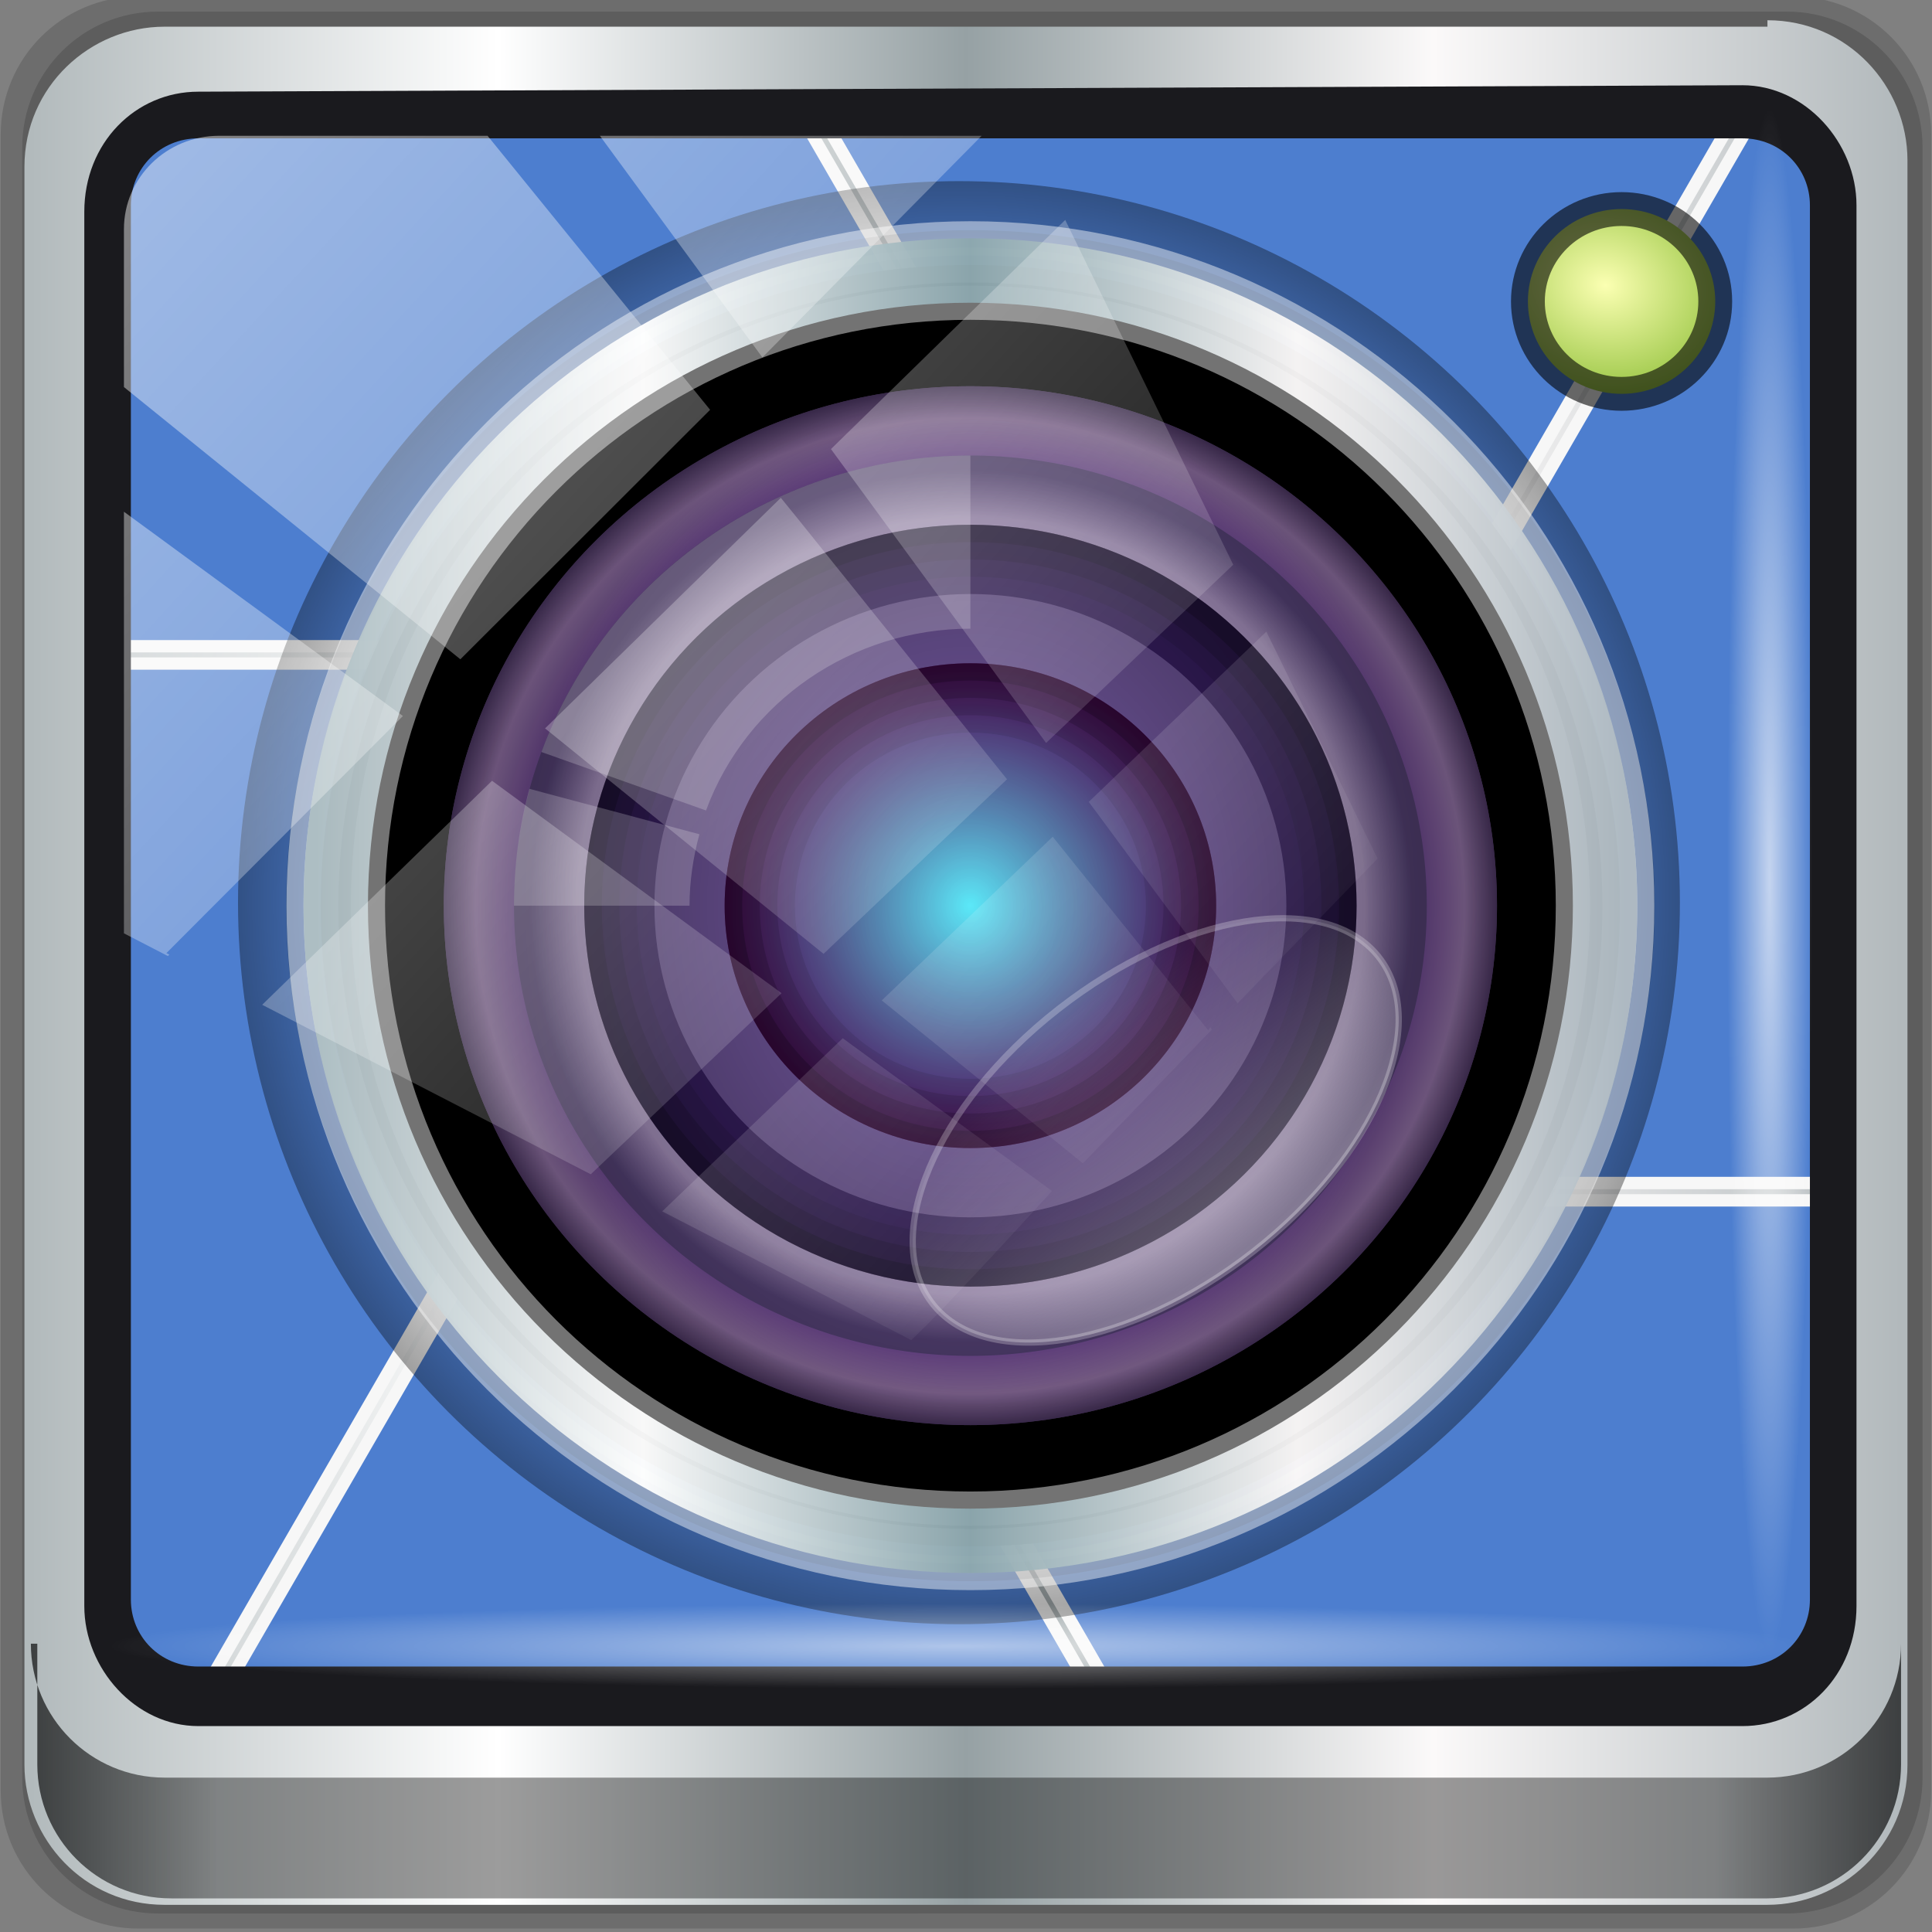 <?xml version="1.0" encoding="UTF-8" standalone="no"?>
<!-- Created with Inkscape (http://www.inkscape.org/) -->

<svg
   xmlns:dc="http://purl.org/dc/elements/1.1/"
   xmlns:cc="http://creativecommons.org/ns#"
   xmlns:rdf="http://www.w3.org/1999/02/22-rdf-syntax-ns#"
   xmlns:svg="http://www.w3.org/2000/svg"
   xmlns="http://www.w3.org/2000/svg"
   xmlns:xlink="http://www.w3.org/1999/xlink"
   xmlns:sodipodi="http://sodipodi.sourceforge.net/DTD/sodipodi-0.dtd"
   xmlns:inkscape="http://www.inkscape.org/namespaces/inkscape"
   width="96"
   height="96"
   version="1.1"
   id="svg61"
   sodipodi:docname="plugin-screenshot.svg"
   inkscape:version="0.92.2 5c3e80d, 2017-08-06">
  <rect width="100%" height="100%" fill="#808080" stroke="none"/>
  <sodipodi:namedview
     pagecolor="#ffffff"
     bordercolor="#666666"
     borderopacity="1"
     objecttolerance="10"
     gridtolerance="10"
     guidetolerance="10"
     inkscape:pageopacity="0"
     inkscape:pageshadow="2"
     inkscape:window-width="1280"
     inkscape:window-height="945"
     id="namedview63"
     showgrid="false"
     inkscape:zoom="1.3387152"
     inkscape:cx="76.477188"
     inkscape:cy="75.410335"
     inkscape:window-x="0"
     inkscape:window-y="20"
     inkscape:window-maximized="1"
     inkscape:current-layer="g1067"
     inkscape:snap-global="false" />
  <defs
     id="defs29">
    <linearGradient
       id="linearGradient919">
      <stop
         style="stop-color:#000000;stop-opacity:0.075"
         offset="0"
         id="stop911" />
      <stop
         id="stop913"
         offset="0.754"
         style="stop-color:#000000;stop-opacity:0.108" />
      <stop
         style="stop-color:#000000;stop-opacity:0.588;"
         offset="0.922"
         id="stop915" />
      <stop
         style="stop-color:#000000;stop-opacity:1;"
         offset="1"
         id="stop917" />
    </linearGradient>
    <linearGradient
       id="linearGradient966">
      <stop
         id="stop958"
         offset="0"
         style="stop-color:#000000;stop-opacity:0.014" />
      <stop
         style="stop-color:#000000;stop-opacity:0.108"
         offset="0.859"
         id="stop905" />
      <stop
         id="stop962"
         offset="0.922"
         style="stop-color:#000000;stop-opacity:0.588;" />
      <stop
         id="stop964"
         offset="1"
         style="stop-color:#000000;stop-opacity:1;" />
    </linearGradient>
    <linearGradient
       id="linearGradient1190">
      <stop
         id="stop1180"
         offset="0"
         stop-color="#f4fd3f" />
      <stop
         id="stop1182"
         offset=".177"
         stop-color="#e1957e" />
      <stop
         id="stop1184"
         offset=".354"
         stop-color="#d03dc6" />
      <stop
         id="stop1188"
         offset="1"
         stop-color="#284870" />
    </linearGradient>
    <linearGradient
       id="c">
      <stop
         stop-color="#f4fd3f"
         offset="0"
         id="stop2" />
      <stop
         stop-color="#e1957e"
         offset=".177"
         id="stop4" />
      <stop
         stop-color="#d03dc6"
         offset=".354"
         id="stop6" />
      <stop
         stop-color="#3d4380"
         offset=".632"
         id="stop8" />
      <stop
         stop-color="#284870"
         offset="1"
         id="stop10" />
    </linearGradient>
    <radialGradient
       id="b"
       cx="18.161"
       cy="21.075"
       r="32"
       gradientTransform="matrix(1.845,0,0,1.845,-103.854,-23.812)"
       gradientUnits="userSpaceOnUse">
      <stop
         stop-color="#294c79"
         offset="0"
         id="stop13" />
      <stop
         stop-color="#27456a"
         offset="1"
         id="stop15" />
    </radialGradient>
    <radialGradient
       id="a"
       cx="21.529"
       cy="37.065"
       r="26"
       gradientTransform="matrix(1.1,0,0,1.114,40.804,-80.284)"
       gradientUnits="userSpaceOnUse">
      <stop
         stop-color="#27538f"
         offset="0"
         id="stop18" />
      <stop
         stop-color="#923999"
         offset="1"
         id="stop20" />
    </radialGradient>
    <radialGradient
       id="i"
       cx="10.959"
       cy="27.763"
       r="15.31"
       fx="23.392"
       fy="27.995"
       gradientTransform="matrix(2,9.5928e-8,-1.0155e-6,1.653,-15.917,-21.881)"
       gradientUnits="userSpaceOnUse"
       xlink:href="#c" />
    <radialGradient
       id="h"
       cx="-8.168"
       cy="21.473"
       r="13"
       fx="-12.936"
       gradientTransform="matrix(0,1.924,-3.023,3.3538e-6,92.792,51.367)"
       gradientUnits="userSpaceOnUse"
       xlink:href="#c" />
    <radialGradient
       id="g"
       cx="-7.838"
       cy="19.982"
       r="15.021"
       fx="-7.784"
       fy="9.702"
       gradientTransform="matrix(1.211,-0.699,0.687,1.19,28.398,19.575)"
       gradientUnits="userSpaceOnUse"
       xlink:href="#c" />
    <radialGradient
       id="f"
       cx="40.561"
       cy="-15.179"
       r="26"
       gradientTransform="matrix(1.178,3.0379e-6,0,0.85,-4.051,52.61)"
       gradientUnits="userSpaceOnUse"
       xlink:href="#c" />
    <radialGradient
       id="e"
       cx="25.954"
       cy="24.005"
       r="15.021"
       gradientTransform="matrix(1.4,0.793,-1.19,2.103,35.283,-41.775)"
       gradientUnits="userSpaceOnUse"
       xlink:href="#c" />
    <radialGradient
       id="d"
       cx="22.08"
       cy="20.3"
       r="15.31"
       gradientTransform="matrix(1.128,2.077,-1.527,0.829,42.192,-40.939)"
       gradientUnits="userSpaceOnUse"
       xlink:href="#c" />
    <linearGradient
       inkscape:collect="always"
       xlink:href="#linearGradient6139-0"
       id="linearGradient4071"
       gradientUnits="userSpaceOnUse"
       gradientTransform="matrix(1.107,0,0,1.107,-5.143,-4.036)"
       x1="6"
       y1="47"
       x2="90"
       y2="47" />
    <linearGradient
       id="linearGradient6139-0">
      <stop
         id="stop6141-2"
         offset="0"
         style="stop-color:#b2babc;stop-opacity:1" />
      <stop
         style="stop-color:#ffffff;stop-opacity:1;"
         offset="0.25"
         id="stop6151-0" />
      <stop
         style="stop-color:#96a1a4;stop-opacity:1"
         offset="0.5"
         id="stop6147-1" />
      <stop
         id="stop6149-4"
         offset="0.75"
         style="stop-color:#fbf9f9;stop-opacity:1;" />
      <stop
         id="stop6143-4"
         offset="1"
         style="stop-color:#b2b9bc;stop-opacity:1" />
    </linearGradient>
    <linearGradient
       gradientTransform="translate(-2.95e-6,2.6e-5)"
       inkscape:collect="always"
       xlink:href="#linearGradient3832-0-6-1-1"
       id="linearGradient4129"
       x1="1.5"
       y1="88.172"
       x2="94.5"
       y2="88.172"
       gradientUnits="userSpaceOnUse" />
    <linearGradient
       id="linearGradient3832-0-6-1-1">
      <stop
         style="stop-color:#000000;stop-opacity:1;"
         offset="0"
         id="stop3834-6-3-7-1" />
      <stop
         id="stop3872-2-4"
         offset="0.1"
         style="stop-color:#000000;stop-opacity:0.588;" />
      <stop
         style="stop-color:#000000;stop-opacity:0.588;"
         offset="0.9"
         id="stop3844-6-2-7-6" />
      <stop
         style="stop-color:#000000;stop-opacity:1;"
         offset="1"
         id="stop3836-5-0-2-9" />
    </linearGradient>
    <linearGradient
       id="linearGradient3737">
      <stop
         offset="0"
         style="stop-color:#ffffff;stop-opacity:1"
         id="stop3739" />
      <stop
         offset="1"
         style="stop-color:#ffffff;stop-opacity:0"
         id="stop3741" />
    </linearGradient>
    <linearGradient
       inkscape:collect="always"
       xlink:href="#linearGradient3737"
       id="linearGradient4767"
       gradientUnits="userSpaceOnUse"
       x1="2.771"
       y1="-28.962"
       x2="50.528"
       y2="14.514" />
    <clipPath
       id="clipPath4156-4-1"
       clipPathUnits="userSpaceOnUse">
      <path
         inkscape:connector-curvature="0"
         id="path4158-0-8"
         d="m 27.046,-55.695 -14.214,13.321 h 0.061 l 15.653,21.771 10.231,-10.546 C 38.562,-32.302 27.468,-54.819 27.046,-55.695 Z M 9.967,-39.383 -5.241,-25.321 15.988,-7.806 26.372,-18.383 Z m 31.491,12.951 -9.741,9.714 8.945,12.458 7.781,-7.555 z m -49.84,4.379 -13.754,12.982 26.283,13.846 0.061,-0.062 -0.123,-0.062 L 13.599,-5.401 -8.702,-22.053 Z m 38.015,7.401 -9.803,9.775 11.579,9.559 7.628,-7.401 -8.669,-11.009 z m 20.187,5.674 -7.383,7.216 6.188,8.542 5.82,-6.137 z m -32.195,6.322 -9.557,9.498 13.662,7.185 7.934,-7.678 z m 23.312,2.374 -7.107,6.938 8.363,6.907 5.361,-5.674 -0.061,-0.092 -0.092,0.123 -6.464,-8.203 z m -8.73,8.542 -7.505,7.339 10.354,5.458 c 1.397,-1.321 5.675,-6.123 5.851,-6.322 z"
         style="opacity:0.6;fill:#ffffff;fill-opacity:1;stroke:none" />
    </clipPath>
    <linearGradient
       id="ButtonShadow-16"
       gradientTransform="scale(1.006,0.994)"
       x1="45.448"
       y1="92.54"
       x2="45.448"
       y2="7.017"
       gradientUnits="userSpaceOnUse">
      <stop
         style="stop-color:#000000;stop-opacity:1;"
         offset="0"
         id="stop3750-6" />
      <stop
         style="stop-color:#000000;stop-opacity:0.588;"
         offset="1"
         id="stop3752-4" />
    </linearGradient>
    <clipPath
       clipPathUnits="userSpaceOnUse"
       id="clipPath4355-7">
      <rect
         style="fill:#ffffff;fill-opacity:1;fill-rule:nonzero;stroke:none"
         id="rect4357-5"
         width="84"
         height="80"
         x="6"
         y="6"
         rx="6"
         ry="6" />
    </clipPath>
    <clipPath
       clipPathUnits="userSpaceOnUse"
       id="clipPath4355-9">
      <rect
         style="fill:#ffffff;fill-opacity:1;fill-rule:nonzero;stroke:none"
         id="rect4357-1"
         width="84"
         height="80"
         x="6"
         y="6"
         rx="6"
         ry="6" />
    </clipPath>
    <clipPath
       clipPathUnits="userSpaceOnUse"
       id="clipPath4355-1">
      <rect
         style="fill:#ffffff;fill-opacity:1;fill-rule:nonzero;stroke:none"
         id="rect4357-9"
         width="84"
         height="80"
         x="6"
         y="6"
         rx="6"
         ry="6" />
    </clipPath>
    <clipPath
       clipPathUnits="userSpaceOnUse"
       id="clipPath3943-52-0">
      <path
         id="path3945-4-1"
         d="m 69.781,20.844 -5,3.438 c 5.587,5.537 9,13.328 9,21.812 0,8.434 -3.377,16.096 -8.906,21.625 l 5,3.438 C 76.078,96.576 80,55.844 80,46.094 c 2e-6,-9.797 -3.963,-18.66 -10.219,-25.25 z M 40,24.062 28.906,36.219 H 21.5 c -0.823,0 -1.5,0.677 -1.5,1.5 v 1 14.844 1 c 0,0.823 0.684,1.61 1.5,1.5 h 7.406 L 40,68 V 66 26.062 Z m 20.594,3.281 -5,3.438 L 55.5,30.875 c 3.938,3.89 6.406,9.25 6.406,15.219 0,5.921 -2.43,11.148 -6.312,15.031 l 0.094,0.094 5.094,3.438 c 4.475,-4.908 7.25,-11.402 7.25,-18.562 0,-7.231 -2.879,-13.831 -7.438,-18.75 z m -9.25,6.5 -5.219,3.625 c 2.222,2.218 3.719,5.24 3.719,8.625 0,3.337 -1.459,6.228 -3.625,8.438 l 5.219,3.625 c 2.822,-3.237 4.531,-7.434 4.531,-12.062 0,-4.673 -1.754,-9.001 -4.625,-12.25 z"
         style="color:#000000;display:inline;overflow:visible;visibility:visible;opacity:0.8;fill:#ff00ff;fill-opacity:1;fill-rule:nonzero;stroke:none;stroke-width:1;marker:none;enable-background:accumulate"
         inkscape:connector-curvature="0" />
    </clipPath>
    <radialGradient
       id="d-3"
       cx="22.08"
       cy="20.3"
       r="15.31"
       gradientTransform="matrix(1.909,3.514,-2.583,1.403,65.465,-77.387)"
       gradientUnits="userSpaceOnUse"
       xlink:href="#c" />
    <radialGradient
       id="e-6"
       cx="25.954"
       cy="24.005"
       r="15.021"
       gradientTransform="matrix(2.369,1.341,-2.014,3.558,53.776,-78.802)"
       gradientUnits="userSpaceOnUse"
       xlink:href="#c" />
    <radialGradient
       id="f-2"
       cx="40.561"
       cy="-15.179"
       r="26"
       gradientTransform="matrix(1.992,5.139909e-6,0,1.438,-12.775,80.891)"
       gradientUnits="userSpaceOnUse"
       xlink:href="#c" />
    <radialGradient
       id="g-9"
       cx="-7.838"
       cy="19.982"
       r="15.021"
       fx="-7.784"
       fy="9.702"
       gradientTransform="matrix(2.05,-1.183,1.163,2.014,42.127,24.998)"
       gradientUnits="userSpaceOnUse"
       xlink:href="#c" />
    <radialGradient
       id="h-1"
       cx="-8.168"
       cy="21.473"
       r="13"
       fx="-12.936"
       gradientTransform="matrix(0,3.256,-5.115,5.6743891e-6,151.077,78.788)"
       gradientUnits="userSpaceOnUse"
       xlink:href="#c" />
    <radialGradient
       id="i-2"
       cx="10.959"
       cy="27.763"
       r="15.31"
       fx="23.392"
       fy="27.995"
       gradientTransform="matrix(3.384,1.623033e-7,-1.7181532e-6,2.796,-32.851,-45.142)"
       gradientUnits="userSpaceOnUse"
       xlink:href="#linearGradient1190" />
    <linearGradient
       id="linearGradient1701">
      <stop
         style="stop-color:#acbdc2;stop-opacity:1"
         offset="0"
         id="stop1691" />
      <stop
         id="stop1693"
         offset="0.25"
         style="stop-color:#ffffff;stop-opacity:1;" />
      <stop
         id="stop1695"
         offset="0.5"
         style="stop-color:#8ca7ae;stop-opacity:1" />
      <stop
         style="stop-color:#fbf9f9;stop-opacity:1;"
         offset="0.75"
         id="stop1697" />
      <stop
         style="stop-color:#adb9c1;stop-opacity:1"
         offset="1"
         id="stop1699" />
    </linearGradient>
    <linearGradient
       id="linearGradient1689">
      <stop
         style="stop-color:#000000;stop-opacity:0.042"
         offset="0"
         id="stop1685" />
      <stop
         style="stop-color:#000000;stop-opacity:1"
         offset="1"
         id="stop1687" />
    </linearGradient>
    <linearGradient
       id="linearGradient1664">
      <stop
         style="stop-color:#fbffb2;stop-opacity:1"
         offset="0"
         id="stop1660" />
      <stop
         style="stop-color:#6eac14;stop-opacity:1"
         offset="1"
         id="stop1662" />
    </linearGradient>
    <linearGradient
       id="linearGradient1165">
      <stop
         id="stop1155"
         offset="0"
         stop-color="#f4fd3f" />
      <stop
         id="stop1157"
         offset=".177"
         stop-color="#e1957e" />
      <stop
         id="stop1159"
         offset=".354"
         stop-color="#d03dc6" />
      <stop
         id="stop1161"
         offset=".632"
         stop-color="#3d4380" />
      <stop
         style="stop-color:#3e4041;stop-opacity:1"
         id="stop1163"
         offset="1"
         stop-color="#284870" />
    </linearGradient>
    <linearGradient
       id="linearGradient996">
      <stop
         style="stop-color:#000000;stop-opacity:0.19"
         offset="0"
         id="stop992" />
      <stop
         id="stop998"
         offset="0.963"
         style="stop-color:#000000;stop-opacity:0.898;" />
      <stop
         style="stop-color:#fcfcfc;stop-opacity:0.925"
         offset="1"
         id="stop994" />
    </linearGradient>
    <linearGradient
       id="linearGradient963">
      <stop
         style="stop-color:#93fefd;stop-opacity:1"
         id="stop953"
         offset="0"
         stop-color="#f4fd3f" />
      <stop
         style="stop-color:#7e8ee1;stop-opacity:1"
         id="stop955"
         offset="0.563"
         stop-color="#e1957e" />
      <stop
         style="stop-color:#fc41ef;stop-opacity:1"
         id="stop957"
         offset="0.841"
         stop-color="#d03dc6" />
      <stop
         stop-color="#d03dc6"
         offset="0.877"
         id="stop986"
         style="stop-color:#993392;stop-opacity:1" />
      <stop
         style="stop-color:#1d0a1c;stop-opacity:1"
         id="stop961"
         offset="1"
         stop-color="#284870" />
    </linearGradient>
    <linearGradient
       id="linearGradient6139-0-3">
      <stop
         id="stop6141-2-6"
         offset="0"
         style="stop-color:#beb0b0;stop-opacity:1" />
      <stop
         style="stop-color:#ffffff;stop-opacity:1;"
         offset="0.25"
         id="stop6151-0-7" />
      <stop
         style="stop-color:#a69494;stop-opacity:1"
         offset="0.5"
         id="stop6147-1-5" />
      <stop
         id="stop6149-4-3"
         offset="0.75"
         style="stop-color:#fbf9f9;stop-opacity:1;" />
      <stop
         id="stop6143-4-5"
         offset="1"
         style="stop-color:#bdb1b1;stop-opacity:1" />
    </linearGradient>
    <linearGradient
       x1="45.448"
       y1="92.54"
       x2="45.448"
       y2="7.017"
       id="ButtonShadow"
       gradientUnits="userSpaceOnUse"
       gradientTransform="scale(1.006,0.994)">
      <stop
         id="stop3750"
         style="stop-color:#000000;stop-opacity:1"
         offset="0" />
      <stop
         id="stop3752"
         style="stop-color:#000000;stop-opacity:0.729"
         offset="1" />
    </linearGradient>
    <filter
       id="filter3174-7"
       style="color-interpolation-filters:sRGB">
      <feGaussianBlur
         id="feGaussianBlur3176-5"
         stdDeviation="1.71" />
    </filter>
    <linearGradient
       id="linearGradient3811">
      <stop
         id="stop3813"
         offset="0"
         style="stop-color:#505050;stop-opacity:1;" />
      <stop
         style="stop-color:#141414;stop-opacity:1;"
         offset="0.5"
         id="stop3820-1" />
      <stop
         id="stop3815"
         offset="1"
         style="stop-color:#505050;stop-opacity:1;" />
    </linearGradient>
    <linearGradient
       id="linearGradient3858">
      <stop
         id="stop3860"
         offset="0"
         style="stop-color:#ae74e0;stop-opacity:1;" />
      <stop
         style="stop-color:#ae74e0;stop-opacity:1;"
         offset="0.866"
         id="stop3868" />
      <stop
         style="stop-color:#e1b0ff;stop-opacity:1;"
         offset="0.939"
         id="stop3866" />
      <stop
         id="stop3862-3"
         offset="1"
         style="stop-color:#765599;stop-opacity:1;" />
    </linearGradient>
    <linearGradient
       id="linearGradient3848-0">
      <stop
         id="stop3850-4"
         offset="0"
         style="stop-color:#e0c3ff;stop-opacity:1;" />
      <stop
         style="stop-color:#e0c3ff;stop-opacity:1;"
         offset="0.892"
         id="stop3856" />
      <stop
         id="stop3852-3"
         offset="1"
         style="stop-color:#7c5fac;stop-opacity:1;" />
    </linearGradient>
    <linearGradient
       id="linearGradient3894">
      <stop
         id="stop3896"
         offset="0"
         style="stop-color:#5defff;stop-opacity:1;" />
      <stop
         id="stop3898"
         offset="1"
         style="stop-color:#660e73;stop-opacity:1;" />
    </linearGradient>
    <radialGradient
       gradientTransform="matrix(2.812,0,0,2.943,-127.332,838.501)"
       r="13.237"
       fy="49.822"
       fx="50.936"
       cy="49.822"
       cx="50.936"
       gradientUnits="userSpaceOnUse"
       id="radialGradient4034"
       xlink:href="#linearGradient3903"
       inkscape:collect="always" />
    <linearGradient
       id="linearGradient3903">
      <stop
         id="stop3905"
         offset="0"
         style="stop-color:#000000;stop-opacity:0.098;" />
      <stop
         id="stop3907"
         offset="1"
         style="stop-color:#000000;stop-opacity:1;" />
    </linearGradient>
    <linearGradient
       id="linearGradient3874-2">
      <stop
         id="stop3876-6"
         offset="0"
         style="stop-color:#ffffff;stop-opacity:0.588;" />
      <stop
         id="stop3878-07"
         offset="1"
         style="stop-color:#ffffff;stop-opacity:0;" />
    </linearGradient>
    <linearGradient
       id="linearGradient3847-0">
      <stop
         id="stop3849-0"
         offset="0"
         style="stop-color:#f5ff46;stop-opacity:1;" />
      <stop
         id="stop3851-2"
         offset="1"
         style="stop-color:#30830f;stop-opacity:1;" />
    </linearGradient>
    <clipPath
       id="clipPath4156-4-1-09"
       clipPathUnits="userSpaceOnUse">
      <path
         inkscape:connector-curvature="0"
         id="path4158-0-8-3"
         d="m 27.046,-55.695 -14.214,13.321 h 0.061 l 15.653,21.771 10.231,-10.546 C 38.562,-32.302 27.468,-54.819 27.046,-55.695 Z M 9.647,-39.383 -5.241,-25.321 15.988,-7.806 26.372,-18.383 Z m 31.491,12.951 -9.741,9.714 8.945,12.458 7.781,-7.555 z m -49.84,4.379 -13.754,12.982 26.283,13.846 0.061,-0.062 -0.123,-0.062 L 13.599,-5.401 -8.702,-22.053 Z m 38.015,7.401 -9.803,9.775 11.579,9.559 7.628,-7.401 -8.669,-11.009 z m 20.187,5.674 -7.383,7.216 6.188,8.542 5.82,-6.137 z m -32.195,6.322 -9.557,9.498 13.662,7.185 7.934,-7.678 z m 23.312,2.374 -7.107,6.938 8.363,6.907 5.361,-5.674 -0.061,-0.092 -0.092,0.123 -6.464,-8.203 z m -8.73,8.542 -7.505,7.339 10.354,5.458 c 1.397,-1.321 5.675,-6.123 5.851,-6.322 z"
         style="opacity:0.6;fill:#ffffff;fill-opacity:1;stroke:none" />
    </clipPath>
    <radialGradient
       id="b-2"
       cx="18.161"
       cy="21.075"
       r="32"
       gradientTransform="matrix(1.845,0,0,1.845,-103.854,-23.812)"
       gradientUnits="userSpaceOnUse">
      <stop
         stop-color="#294c79"
         offset="0"
         id="stop13-0" />
      <stop
         stop-color="#27456a"
         offset="1"
         id="stop15-2" />
    </radialGradient>
    <radialGradient
       id="a-3"
       cx="21.529"
       cy="37.065"
       r="26"
       gradientTransform="matrix(1.1,0,0,1.114,40.804,-80.284)"
       gradientUnits="userSpaceOnUse">
      <stop
         stop-color="#27538f"
         offset="0"
         id="stop18-7" />
      <stop
         stop-color="#923999"
         offset="1"
         id="stop20-5" />
    </radialGradient>
    <radialGradient
       id="i-9"
       cx="10.959"
       cy="27.763"
       r="15.31"
       fx="23.392"
       fy="27.995"
       gradientTransform="matrix(2,9.5928e-8,-1.0155e-6,1.653,-15.917,-21.881)"
       gradientUnits="userSpaceOnUse"
       xlink:href="#c" />
    <radialGradient
       id="h-2"
       cx="-8.168"
       cy="21.473"
       r="13"
       fx="-12.936"
       gradientTransform="matrix(0,1.924,-3.023,3.3538e-6,92.792,51.367)"
       gradientUnits="userSpaceOnUse"
       xlink:href="#c" />
    <radialGradient
       id="g-2"
       cx="-7.838"
       cy="19.982"
       r="15.021"
       fx="-7.784"
       fy="9.702"
       gradientTransform="matrix(1.211,-0.699,0.687,1.19,28.398,19.575)"
       gradientUnits="userSpaceOnUse"
       xlink:href="#c" />
    <radialGradient
       id="f-8"
       cx="40.561"
       cy="-15.179"
       r="26"
       gradientTransform="matrix(1.178,3.0379e-6,0,0.85,-4.051,52.61)"
       gradientUnits="userSpaceOnUse"
       xlink:href="#c" />
    <radialGradient
       id="e-9"
       cx="25.954"
       cy="24.005"
       r="15.021"
       gradientTransform="matrix(1.4,0.793,-1.19,2.103,35.283,-41.775)"
       gradientUnits="userSpaceOnUse"
       xlink:href="#c" />
    <radialGradient
       id="d-7"
       cx="22.08"
       cy="20.3"
       r="15.31"
       gradientTransform="matrix(1.128,2.077,-1.527,0.829,42.192,-40.939)"
       gradientUnits="userSpaceOnUse"
       xlink:href="#c" />
    <clipPath
       id="clipPath4156-4-1-0"
       clipPathUnits="userSpaceOnUse">
      <path
         inkscape:connector-curvature="0"
         id="path4158-0-8-6"
         d="m 27.046,-55.695 -14.214,13.321 h 0.061 l 15.653,21.771 10.231,-10.546 C 38.562,-32.302 27.468,-54.819 27.046,-55.695 Z M 9.967,-39.383 -5.241,-25.321 15.988,-7.806 26.372,-18.383 Z m 31.491,12.951 -9.741,9.714 8.945,12.458 7.781,-7.555 z m -49.84,4.379 -13.754,12.982 26.283,13.846 0.061,-0.062 -0.123,-0.062 L 13.599,-5.401 -8.702,-22.053 Z m 38.015,7.401 -9.803,9.775 11.579,9.559 7.628,-7.401 -8.669,-11.009 z m 20.187,5.674 -7.383,7.216 6.188,8.542 5.82,-6.137 z m -32.195,6.322 -9.557,9.498 13.662,7.185 7.934,-7.678 z m 23.312,2.374 -7.107,6.938 8.363,6.907 5.361,-5.674 -0.061,-0.092 -0.092,0.123 -6.464,-8.203 z m -8.73,8.542 -7.505,7.339 10.354,5.458 c 1.397,-1.321 5.675,-6.123 5.851,-6.322 z"
         style="opacity:0.6;fill:#ffffff;fill-opacity:1;stroke:none" />
    </clipPath>
    <clipPath
       clipPathUnits="userSpaceOnUse"
       id="clipPath4355-7-36">
      <rect
         style="fill:#ffffff;fill-opacity:1;fill-rule:nonzero;stroke:none"
         id="rect4357-5-1"
         width="84"
         height="80"
         x="6"
         y="6"
         rx="6"
         ry="6" />
    </clipPath>
    <clipPath
       clipPathUnits="userSpaceOnUse"
       id="clipPath4355-9-2">
      <rect
         style="fill:#ffffff;fill-opacity:1;fill-rule:nonzero;stroke:none"
         id="rect4357-1-9"
         width="84"
         height="80"
         x="6"
         y="6"
         rx="6"
         ry="6" />
    </clipPath>
    <clipPath
       clipPathUnits="userSpaceOnUse"
       id="clipPath4355-1-3">
      <rect
         style="fill:#ffffff;fill-opacity:1;fill-rule:nonzero;stroke:none"
         id="rect4357-9-1"
         width="84"
         height="80"
         x="6"
         y="6"
         rx="6"
         ry="6" />
    </clipPath>
    <clipPath
       clipPathUnits="userSpaceOnUse"
       id="clipPath3943-52-0-9">
      <path
         id="path3945-4-1-4"
         d="m 69.781,20.844 -5,3.438 c 5.587,5.537 9,13.328 9,21.812 0,8.434 -3.377,16.096 -8.906,21.625 l 5,3.438 C 76.078,96.576 80,55.844 80,46.094 c 2e-6,-9.797 -3.963,-18.66 -10.219,-25.25 z M 40,24.062 28.906,36.219 H 21.5 c -0.823,0 -1.5,0.677 -1.5,1.5 v 1 14.844 1 c 0,0.823 0.684,1.61 1.5,1.5 h 7.406 L 40,68 V 66 26.062 Z m 20.594,3.281 -5,3.438 L 55.5,30.875 c 3.938,3.89 6.406,9.25 6.406,15.219 0,5.921 -2.43,11.148 -6.312,15.031 l 0.094,0.094 5.094,3.438 c 4.475,-4.908 7.25,-11.402 7.25,-18.562 0,-7.231 -2.879,-13.831 -7.438,-18.75 z m -9.25,6.5 -5.219,3.625 c 2.222,2.218 3.719,5.24 3.719,8.625 0,3.337 -1.459,6.228 -3.625,8.438 l 5.219,3.625 c 2.822,-3.237 4.531,-7.434 4.531,-12.062 0,-4.673 -1.754,-9.001 -4.625,-12.25 z"
         style="color:#000000;display:inline;overflow:visible;visibility:visible;opacity:0.8;fill:#ff00ff;fill-opacity:1;fill-rule:nonzero;stroke:none;stroke-width:1;marker:none;enable-background:accumulate"
         inkscape:connector-curvature="0" />
    </clipPath>
    <radialGradient
       fy="20.3"
       fx="22.08"
       id="d-3-7"
       cx="22.08"
       cy="20.3"
       r="15.31"
       gradientTransform="matrix(2.128,3.386,-1.901,1.195,46.774,-70.33)"
       gradientUnits="userSpaceOnUse"
       xlink:href="#linearGradient1190" />
    <radialGradient
       fy="24.005"
       fx="25.954"
       id="e-6-8"
       cx="25.954"
       cy="24.005"
       r="15.021"
       gradientTransform="matrix(2.411,1.264,-1.393,2.657,37.802,-55.187)"
       gradientUnits="userSpaceOnUse"
       xlink:href="#c" />
    <radialGradient
       id="f-2-4"
       cx="40.561"
       cy="-15.179"
       r="26"
       gradientTransform="matrix(1.992,5.139909e-6,0,1.438,-12.775,80.891)"
       gradientUnits="userSpaceOnUse"
       xlink:href="#linearGradient3894" />
    <radialGradient
       id="g-9-5"
       cx="-7.838"
       cy="19.982"
       r="15.021"
       fx="-7.784"
       fy="9.702"
       gradientTransform="matrix(2.05,-1.183,1.163,2.014,42.127,24.998)"
       gradientUnits="userSpaceOnUse"
       xlink:href="#c" />
    <radialGradient
       fy="23.073"
       id="h-1-0"
       cx="-10.363"
       cy="23.073"
       r="13"
       fx="-15.131"
       gradientTransform="matrix(-0.01,2.414,-5.115,-0.021,150.996,72.354)"
       gradientUnits="userSpaceOnUse"
       xlink:href="#linearGradient3894" />
    <radialGradient
       id="i-2-3"
       cx="10.959"
       cy="27.763"
       r="15.31"
       fx="23.392"
       fy="27.995"
       gradientTransform="matrix(3.384,-0.032,0.017,1.765,-33.311,-16.163)"
       gradientUnits="userSpaceOnUse"
       xlink:href="#linearGradient1190" />
    <radialGradient
       r="13.237"
       fy="49.822"
       fx="50.936"
       cy="49.822"
       cx="50.936"
       gradientTransform="matrix(2.809,0,0,2.959,-127.131,837.525)"
       gradientUnits="userSpaceOnUse"
       id="radialGradient1103"
       xlink:href="#linearGradient996"
       inkscape:collect="always" />
    <radialGradient
       id="b-1"
       cx="18.161"
       cy="21.075"
       r="32"
       gradientTransform="matrix(1.845,0,0,1.845,-103.854,-23.812)"
       gradientUnits="userSpaceOnUse">
      <stop
         stop-color="#294c79"
         offset="0"
         id="stop13-2" />
      <stop
         stop-color="#27456a"
         offset="1"
         id="stop15-7" />
    </radialGradient>
    <radialGradient
       id="a-0"
       cx="21.529"
       cy="37.065"
       r="26"
       gradientTransform="matrix(1.1,0,0,1.114,40.804,-80.284)"
       gradientUnits="userSpaceOnUse">
      <stop
         stop-color="#27538f"
         offset="0"
         id="stop18-9" />
      <stop
         stop-color="#923999"
         offset="1"
         id="stop20-3" />
    </radialGradient>
    <radialGradient
       id="i-6"
       cx="10.959"
       cy="27.763"
       r="15.31"
       fx="23.392"
       fy="27.995"
       gradientTransform="matrix(2,9.5928e-8,-1.0155e-6,1.653,-15.917,-21.881)"
       gradientUnits="userSpaceOnUse"
       xlink:href="#c" />
    <radialGradient
       id="h-0"
       cx="-8.168"
       cy="21.473"
       r="13"
       fx="-12.936"
       gradientTransform="matrix(0,1.924,-3.023,3.3538e-6,92.792,51.367)"
       gradientUnits="userSpaceOnUse"
       xlink:href="#c" />
    <radialGradient
       id="g-6"
       cx="-7.838"
       cy="19.982"
       r="15.021"
       fx="-7.784"
       fy="9.702"
       gradientTransform="matrix(1.211,-0.699,0.687,1.19,28.398,19.575)"
       gradientUnits="userSpaceOnUse"
       xlink:href="#c" />
    <radialGradient
       id="f-26"
       cx="40.561"
       cy="-15.179"
       r="26"
       gradientTransform="matrix(1.178,3.0379e-6,0,0.85,-4.051,52.61)"
       gradientUnits="userSpaceOnUse"
       xlink:href="#c" />
    <radialGradient
       id="e-1"
       cx="25.954"
       cy="24.005"
       r="15.021"
       gradientTransform="matrix(1.4,0.793,-1.19,2.103,35.283,-41.775)"
       gradientUnits="userSpaceOnUse"
       xlink:href="#c" />
    <radialGradient
       id="d-8"
       cx="22.08"
       cy="20.3"
       r="15.31"
       gradientTransform="matrix(1.128,2.077,-1.527,0.829,42.192,-40.939)"
       gradientUnits="userSpaceOnUse"
       xlink:href="#c" />
    <radialGradient
       inkscape:collect="always"
       xlink:href="#linearGradient3737"
       id="radialGradient7462-1"
       gradientUnits="userSpaceOnUse"
       gradientTransform="matrix(0.975,0,0,0.049,33.899,79.767)"
       cx="13.948"
       cy="44.893"
       fx="13.948"
       fy="44.893"
       r="43.199" />
    <radialGradient
       inkscape:collect="always"
       xlink:href="#linearGradient3737"
       id="radialGradient7496-5"
       gradientUnits="userSpaceOnUse"
       gradientTransform="matrix(0.888,0,0,0.049,31.545,-90.168)"
       cx="13.948"
       cy="44.893"
       fx="13.948"
       fy="44.893"
       r="43.199" />
    <clipPath
       id="clipPath4156-4-1-9"
       clipPathUnits="userSpaceOnUse">
      <path
         inkscape:connector-curvature="0"
         id="path4158-0-8-7"
         d="m 27.046,-55.695 -14.214,13.321 h 0.061 l 15.653,21.771 10.231,-10.546 C 38.562,-32.302 27.468,-54.819 27.046,-55.695 Z M 9.967,-39.383 -5.241,-25.321 15.988,-7.806 26.372,-18.383 Z m 31.491,12.951 -9.741,9.714 8.945,12.458 7.781,-7.555 z m -49.84,4.379 -13.754,12.982 26.283,13.846 0.061,-0.062 -0.123,-0.062 L 13.599,-5.401 -8.702,-22.053 Z m 38.015,7.401 -9.803,9.775 11.579,9.559 7.628,-7.401 -8.669,-11.009 z m 20.187,5.674 -7.383,7.216 6.188,8.542 5.82,-6.137 z m -32.195,6.322 -9.557,9.498 13.662,7.185 7.934,-7.678 z m 23.312,2.374 -7.107,6.938 8.363,6.907 5.361,-5.674 -0.061,-0.092 -0.092,0.123 -6.464,-8.203 z m -8.73,8.542 -7.505,7.339 10.354,5.458 c 1.397,-1.321 5.675,-6.123 5.851,-6.322 z"
         style="opacity:0.6;fill:#ffffff;fill-opacity:1;stroke:none" />
    </clipPath>
    <clipPath
       clipPathUnits="userSpaceOnUse"
       id="clipPath4355-7-3">
      <rect
         style="fill:#ffffff;fill-opacity:1;fill-rule:nonzero;stroke:none"
         id="rect4357-5-6"
         width="84"
         height="80"
         x="6"
         y="6"
         rx="6"
         ry="6" />
    </clipPath>
    <clipPath
       clipPathUnits="userSpaceOnUse"
       id="clipPath4355-9-1">
      <rect
         style="fill:#ffffff;fill-opacity:1;fill-rule:nonzero;stroke:none"
         id="rect4357-1-2"
         width="84"
         height="80"
         x="6"
         y="6"
         rx="6"
         ry="6" />
    </clipPath>
    <clipPath
       clipPathUnits="userSpaceOnUse"
       id="clipPath4355-1-9">
      <rect
         style="fill:#ffffff;fill-opacity:1;fill-rule:nonzero;stroke:none"
         id="rect4357-9-3"
         width="84"
         height="80"
         x="6"
         y="6"
         rx="6"
         ry="6" />
    </clipPath>
    <clipPath
       clipPathUnits="userSpaceOnUse"
       id="clipPath3943-52-0-1">
      <path
         id="path3945-4-1-9"
         d="m 69.781,20.844 -5,3.438 c 5.587,5.537 9,13.328 9,21.812 0,8.434 -3.377,16.096 -8.906,21.625 l 5,3.438 C 76.078,96.576 80,55.844 80,46.094 c 2e-6,-9.797 -3.963,-18.66 -10.219,-25.25 z M 40,24.062 28.906,36.219 H 21.5 c -0.823,0 -1.5,0.677 -1.5,1.5 v 1 14.844 1 c 0,0.823 0.684,1.61 1.5,1.5 h 7.406 L 40,68 V 66 26.062 Z m 20.594,3.281 -5,3.438 L 55.5,30.875 c 3.938,3.89 6.406,9.25 6.406,15.219 0,5.921 -2.43,11.148 -6.312,15.031 l 0.094,0.094 5.094,3.438 c 4.475,-4.908 7.25,-11.402 7.25,-18.562 0,-7.231 -2.879,-13.831 -7.438,-18.75 z m -9.25,6.5 -5.219,3.625 c 2.222,2.218 3.719,5.24 3.719,8.625 0,3.337 -1.459,6.228 -3.625,8.438 l 5.219,3.625 c 2.822,-3.237 4.531,-7.434 4.531,-12.062 0,-4.673 -1.754,-9.001 -4.625,-12.25 z"
         style="color:#000000;display:inline;overflow:visible;visibility:visible;opacity:0.8;fill:#ff00ff;fill-opacity:1;fill-rule:nonzero;stroke:none;stroke-width:1;marker:none;enable-background:accumulate"
         inkscape:connector-curvature="0" />
    </clipPath>
    <radialGradient
       id="d-3-4"
       cx="22.08"
       cy="20.3"
       r="15.31"
       gradientTransform="matrix(1.909,3.514,-2.583,1.403,65.465,-77.387)"
       gradientUnits="userSpaceOnUse"
       xlink:href="#c" />
    <radialGradient
       id="e-6-7"
       cx="25.954"
       cy="24.005"
       r="15.021"
       gradientTransform="matrix(2.369,1.341,-2.014,3.558,53.776,-78.802)"
       gradientUnits="userSpaceOnUse"
       xlink:href="#c" />
    <radialGradient
       id="f-2-8"
       cx="40.561"
       cy="-15.179"
       r="26"
       gradientTransform="matrix(1.992,5.139909e-6,0,1.438,-12.775,80.891)"
       gradientUnits="userSpaceOnUse"
       xlink:href="#c" />
    <radialGradient
       id="g-9-4"
       cx="-7.838"
       cy="19.982"
       r="15.021"
       fx="-7.784"
       fy="9.702"
       gradientTransform="matrix(2.05,-1.183,1.163,2.014,42.127,24.998)"
       gradientUnits="userSpaceOnUse"
       xlink:href="#c" />
    <radialGradient
       id="h-1-5"
       cx="-8.168"
       cy="21.473"
       r="13"
       fx="-12.936"
       gradientTransform="matrix(0,3.256,-5.115,5.6743891e-6,151.077,78.788)"
       gradientUnits="userSpaceOnUse"
       xlink:href="#c" />
    <radialGradient
       id="i-2-0"
       cx="15.607"
       cy="10.555"
       r="15.31"
       fx="28.04"
       fy="10.787"
       gradientTransform="matrix(3.836,3.04,-2.336,2.947,10.282,-34.458)"
       gradientUnits="userSpaceOnUse"
       xlink:href="#linearGradient1190" />
    <linearGradient
       inkscape:collect="always"
       xlink:href="#linearGradient1701"
       id="linearGradient910-7"
       gradientUnits="userSpaceOnUse"
       x1="15.661"
       y1="45.174"
       x2="80.781"
       y2="45.174" />
    <radialGradient
       inkscape:collect="always"
       xlink:href="#linearGradient966"
       id="radialGradient909-6"
       gradientUnits="userSpaceOnUse"
       cx="48.33"
       cy="45.359"
       fx="48.33"
       fy="45.359"
       r="30.041"
       gradientTransform="matrix(1.193,0,0,1.193,-10.026,-9.107)" />
    <linearGradient
       id="linearGradient3855">
      <stop
         id="stop3865"
         offset="0"
         style="stop-color:#6e6e6e;stop-opacity:1;" />
      <stop
         style="stop-color:#e1e1e1;stop-opacity:1;"
         offset="0.218"
         id="stop4610" />
      <stop
         style="stop-color:#929292;stop-opacity:1;"
         offset="0.495"
         id="stop4608" />
      <stop
         id="stop4612"
         offset="0.778"
         style="stop-color:#e2e2e2;stop-opacity:1;" />
      <stop
         style="stop-color:#6e6e6e;stop-opacity:1;"
         offset="1"
         id="stop4606" />
    </linearGradient>
    <linearGradient
       id="linearGradient4188">
      <stop
         id="stop4190"
         offset="0"
         style="stop-color:#ffffff;stop-opacity:0;" />
      <stop
         style="stop-color:#ffffff;stop-opacity:1;"
         offset="0.15"
         id="stop4198" />
      <stop
         style="stop-color:#ffffff;stop-opacity:1;"
         offset="0.85"
         id="stop4196" />
      <stop
         id="stop4192"
         offset="1"
         style="stop-color:#ffffff;stop-opacity:0;" />
    </linearGradient>
    <linearGradient
       gradientTransform="matrix(1.827,0,0,1.814,55.722,92.969)"
       inkscape:collect="always"
       xlink:href="#linearGradient3811"
       id="linearGradient4670"
       gradientUnits="userSpaceOnUse"
       x1="32.835"
       y1="30.932"
       x2="68.879"
       y2="66.719" />
    <radialGradient
       inkscape:collect="always"
       xlink:href="#linearGradient3858"
       id="radialGradient4672"
       gradientUnits="userSpaceOnUse"
       cx="50.936"
       cy="49.822"
       fx="50.936"
       fy="49.822"
       r="13.237" />
    <radialGradient
       inkscape:collect="always"
       xlink:href="#linearGradient3848-0"
       id="radialGradient4674"
       gradientUnits="userSpaceOnUse"
       gradientTransform="matrix(0.967,0,0,0.967,1.69,1.653)"
       cx="50.936"
       cy="49.822"
       fx="50.936"
       fy="49.822"
       r="13.237" />
    <radialGradient
       inkscape:collect="always"
       xlink:href="#linearGradient3894"
       id="radialGradient4676"
       gradientUnits="userSpaceOnUse"
       cx="50.936"
       cy="49.822"
       fx="50.936"
       fy="49.822"
       r="13.237" />
    <radialGradient
       inkscape:collect="always"
       xlink:href="#linearGradient3903"
       id="radialGradient4678"
       gradientUnits="userSpaceOnUse"
       cx="50.936"
       cy="49.822"
       fx="50.936"
       fy="49.822"
       r="13.237" />
    <linearGradient
       gradientTransform="matrix(1.55,1.262608e-8,0,1.545,-80.767,158.851)"
       inkscape:collect="always"
       xlink:href="#linearGradient3874-2"
       id="linearGradient4680"
       gradientUnits="userSpaceOnUse"
       x1="53.473"
       y1="63.649"
       x2="53.473"
       y2="53.708" />
    <linearGradient
       id="linearGradient3857-3">
      <stop
         style="stop-color:#dcdcdc;stop-opacity:1;"
         offset="0"
         id="stop3859-4" />
      <stop
         style="stop-color:#646464;stop-opacity:1;"
         offset="1"
         id="stop3861-5" />
    </linearGradient>
    <radialGradient
       inkscape:collect="always"
       xlink:href="#linearGradient3847-0"
       id="radialGradient4684"
       gradientUnits="userSpaceOnUse"
       cx="17.873"
       cy="17.126"
       fx="17.873"
       fy="17.126"
       r="4.799" />
    <linearGradient
       id="linearGradient4761">
      <stop
         id="stop4763"
         offset="0"
         style="stop-color:#646464;stop-opacity:1;" />
      <stop
         style="stop-color:#ffffff;stop-opacity:1;"
         offset="0.218"
         id="stop4765" />
      <stop
         style="stop-color:#8d8d8d;stop-opacity:1;"
         offset="0.495"
         id="stop4767" />
      <stop
         id="stop4769"
         offset="0.778"
         style="stop-color:#ffffff;stop-opacity:1;" />
      <stop
         style="stop-color:#646464;stop-opacity:1;"
         offset="1"
         id="stop4771" />
    </linearGradient>
    <linearGradient
       id="linearGradient5705">
      <stop
         id="stop5707"
         offset="0"
         style="stop-color:#ffffff;stop-opacity:0.712;" />
      <stop
         style="stop-color:#ffffff;stop-opacity:1;"
         offset="0.05"
         id="stop5709" />
      <stop
         id="stop5711"
         offset="0.1"
         style="stop-color:#ffffff;stop-opacity:0;" />
      <stop
         style="stop-color:#ffffff;stop-opacity:0;"
         offset="0.5"
         id="stop5713" />
      <stop
         id="stop5715"
         offset="0.9"
         style="stop-color:#ffffff;stop-opacity:0;" />
      <stop
         style="stop-color:#ffffff;stop-opacity:1;"
         offset="0.95"
         id="stop5717" />
      <stop
         id="stop5719"
         offset="1"
         style="stop-color:#ffffff;stop-opacity:0.718;" />
    </linearGradient>
    <radialGradient
       inkscape:collect="always"
       xlink:href="#linearGradient3858"
       id="radialGradient3392"
       gradientUnits="userSpaceOnUse"
       cx="50.936"
       cy="49.822"
       fx="50.936"
       fy="49.822"
       r="13.237" />
    <radialGradient
       inkscape:collect="always"
       xlink:href="#linearGradient3848-0"
       id="radialGradient3394"
       gradientUnits="userSpaceOnUse"
       gradientTransform="matrix(0.967,0,0,0.967,1.69,1.653)"
       cx="50.936"
       cy="49.822"
       fx="50.936"
       fy="49.822"
       r="13.237" />
    <radialGradient
       inkscape:collect="always"
       xlink:href="#linearGradient3894"
       id="radialGradient3396"
       gradientUnits="userSpaceOnUse"
       cx="50.936"
       cy="49.822"
       fx="50.936"
       fy="49.822"
       r="13.237" />
    <radialGradient
       inkscape:collect="always"
       xlink:href="#linearGradient3903"
       id="radialGradient3398"
       gradientUnits="userSpaceOnUse"
       cx="50.936"
       cy="49.822"
       fx="50.936"
       fy="49.822"
       r="13.237" />
    <radialGradient
       inkscape:collect="always"
       xlink:href="#linearGradient3847-0"
       id="radialGradient3404"
       gradientUnits="userSpaceOnUse"
       cx="17.873"
       cy="17.126"
       fx="17.873"
       fy="17.126"
       r="4.799" />
    <radialGradient
       gradientTransform="matrix(1.978,0,0,1.95,48.157,84.517)"
       inkscape:collect="always"
       xlink:href="#linearGradient3858"
       id="radialGradient4226"
       gradientUnits="userSpaceOnUse"
       cx="50.936"
       cy="49.822"
       fx="50.936"
       fy="49.822"
       r="13.237" />
    <radialGradient
       inkscape:collect="always"
       xlink:href="#linearGradient3848-0"
       id="radialGradient4228"
       gradientUnits="userSpaceOnUse"
       gradientTransform="matrix(1.658,0,0,1.634,64.49,100.262)"
       cx="50.936"
       cy="49.822"
       fx="50.936"
       fy="49.822"
       r="13.237" />
    <radialGradient
       gradientTransform="matrix(0.923,0,0,0.91,101.899,136.326)"
       inkscape:collect="always"
       xlink:href="#linearGradient3894"
       id="radialGradient4230"
       gradientUnits="userSpaceOnUse"
       cx="50.936"
       cy="49.822"
       fx="50.936"
       fy="49.822"
       r="13.237" />
    <radialGradient
       gradientTransform="matrix(1.686,0,0,1.95,63.041,84.517)"
       inkscape:collect="always"
       xlink:href="#linearGradient1689"
       id="radialGradient4232"
       gradientUnits="userSpaceOnUse"
       cx="50.936"
       cy="49.822"
       fx="50.936"
       fy="49.822"
       r="13.237" />
    <radialGradient
       gradientTransform="matrix(1.913,0.377,-0.316,1.6,51.995,-18.566)"
       inkscape:collect="always"
       xlink:href="#linearGradient1664"
       id="radialGradient4238"
       gradientUnits="userSpaceOnUse"
       cx="17.261"
       cy="16.505"
       fx="17.261"
       fy="16.505"
       r="4.799" />
    <linearGradient
       y2="14.514"
       x2="50.528"
       y1="-28.642"
       x1="2.771"
       gradientUnits="userSpaceOnUse"
       id="linearGradient4767-5"
       xlink:href="#linearGradient3737"
       inkscape:collect="always" />
    <clipPath
       clipPathUnits="userSpaceOnUse"
       id="clipPath4156-4-1-4">
      <path
         style="opacity:0.6;fill:#ffffff;fill-opacity:1;stroke:none"
         d="m 27.046,-55.695 -14.214,13.321 h 0.061 l 15.653,21.771 10.231,-10.546 C 38.562,-32.302 27.468,-54.819 27.046,-55.695 Z M 9.647,-39.383 -5.241,-25.321 15.988,-7.806 26.372,-18.383 Z m 31.491,12.951 -9.741,9.714 8.945,12.458 7.781,-7.555 z m -49.84,4.379 -13.754,12.982 26.283,13.846 0.061,-0.062 -0.123,-0.062 L 13.599,-5.401 -8.702,-22.053 Z m 38.015,7.401 -9.803,9.775 11.579,9.559 7.628,-7.401 -8.669,-11.009 z m 20.187,5.674 -7.383,7.216 6.188,8.542 5.82,-6.137 z m -32.195,6.322 -9.557,9.498 13.662,7.185 7.934,-7.678 z m 23.312,2.374 -7.107,6.938 8.363,6.907 5.361,-5.674 -0.061,-0.092 -0.092,0.123 -6.464,-8.203 z m -8.73,8.542 -7.505,7.339 10.354,5.458 c 1.397,-1.321 5.675,-6.123 5.851,-6.322 z"
         id="path4158-0-8-5"
         inkscape:connector-curvature="0" />
    </clipPath>
    <radialGradient
       gradientTransform="translate(0.248,0.496)"
       inkscape:collect="always"
       xlink:href="#linearGradient919"
       id="radialGradient1012-6"
       cx="48.33"
       cy="45.359"
       fx="48.33"
       fy="45.359"
       r="30.041"
       gradientUnits="userSpaceOnUse" />
  </defs>
  <g
     transform="translate(148.191,-916.99)"
     id="layer1"
     inkscape:label="Livello 1">
    <g
       id="g1346"
       style="display:inline"
       transform="translate(-0.149,1026.105)">
      <g
         style="display:inline"
         id="g1026"
         transform="matrix(0.972,0,0,0.932,-58.155,-859.381)">
        <g
           id="g1067">
          <g
             transform="translate(-26.935,-131.866)"
             id="g1099">
            <g
               id="g1056"
               transform="matrix(1.028,0,0,1.073,-65.505,936.686)" />
            <g
               transform="translate(0.257,-0.268)"
               id="g1036">
              <g
                 transform="matrix(1.028,0,0,1.073,-65.762,936.954)"
                 id="g1130">
                <path
                   style="display:inline;opacity:0.15;fill:#000000;fill-opacity:1;fill-rule:nonzero;stroke:none"
                   d="M 89.143,2.6e-5 H 6.857 C 3.058,2.6e-5 -5.5e-7,3.058 -5.5e-7,6.857 V 89.143 c 0,3.799 3.058,6.857 6.857,6.857 H 89.143 c 3.799,0 6.857,-3.058 6.857,-6.857 V 6.857 C 96,3.058 92.942,2.6e-5 89.143,2.6e-5 Z"
                   id="path3288-9"
                   inkscape:connector-curvature="0" />
                <path
                   inkscape:connector-curvature="0"
                   id="path4085-3"
                   d="M 88.82,0.75 H 7.82 c -3.739,0 -6.75,3.01 -6.75,6.75 V 88.5 c 0,3.74 3.011,6.75 6.75,6.75 H 88.82 c 3.74,0 6.75,-3.01 6.75,-6.75 V 7.5 c 0,-3.739 -3.01,-6.75 -6.75,-6.75 z"
                   style="display:inline;opacity:0.15;fill:#000000;fill-opacity:1;fill-rule:nonzero;stroke:none" />
                <path
                   style="display:inline;fill:url(#linearGradient4071);fill-opacity:1;fill-rule:nonzero;stroke:none"
                   d="M 87.857,1.5 H 8.143 c -3.68,0 -6.963,2.963 -6.963,6.963 V 87.857 c 0,3.68 2.963,6.963 6.963,6.963 H 87.857 c 3.68,0 6.963,-2.963 6.963,-6.963 V 8.143 c 0,-3.68 -2.963,-6.963 -6.963,-6.963 z"
                   id="rect4251-1-7"
                   inkscape:connector-curvature="0" />
                <g
                   transform="matrix(1.019,0,0,1.017,-1.046,-0.752)"
                   style="fill:#4d7ecf;fill-opacity:1;stroke:#f7f7f7;stroke-width:0.603;stroke-miterlimit:4;stroke-dasharray:none;stroke-opacity:1"
                   id="g1198-4">
                  <path
                     sodipodi:nodetypes="sscccscsscccccccccsscccccssccccc"
                     inkscape:connector-curvature="0"
                     d="m 9.824,7.049 c -1.888,0 -3.352,1.477 -3.352,3.326 V 32.484 H 55.059 L 40.371,7.049 Z M 6.473,33.33 v 46.324 c 0,1.847 1.463,3.326 3.352,3.326 H 11.256 L 39.916,33.33 Z M 33.08,46.863 12.234,82.98 h 41.699 z m 8.305,12.693 13.523,23.424 32.237,0.528 c 1.888,0.031 2.823,-2.005 2.823,-3.854 V 59.557 Z M 86.352,7.049 56.521,58.709 H 89.969 V 10.375 c 0,-1.846 -1.463,-3.326 -3.352,-3.326 z m -45.002,0 L 63.361,45.174 85.371,7.049 Z"
                     style="fill:#4d7ecf;fill-opacity:1;stroke:#f7f7f7;stroke-width:0.603;stroke-miterlimit:4;stroke-dasharray:none;stroke-opacity:1;paint-order:normal"
                     id="path57-5" />
                </g>
                <circle
                   r="35.851"
                   cy="45.025"
                   cx="47.652"
                   id="circle907-2"
                   style="opacity:0.357;fill:url(#radialGradient909-6);fill-opacity:1;stroke:none;stroke-width:2.147;stroke-miterlimit:4;stroke-dasharray:none;stroke-opacity:0.271" />
                <g
                   transform="translate(-100.702,-136.484)"
                   id="g1630">
                  <ellipse
                     ry="31.832"
                     rx="32.297"
                     cy="181.659"
                     cx="148.923"
                     id="path3822"
                     style="opacity:0.15;fill:#000000;fill-opacity:1;stroke:#000000;stroke-width:3.466;stroke-miterlimit:4;stroke-dasharray:none;stroke-opacity:1" />
                  <ellipse
                     ry="31.832"
                     rx="32.297"
                     cy="181.659"
                     cx="148.923"
                     style="fill:url(#linearGradient4670);fill-opacity:1;stroke:none;stroke-width:1.82"
                     id="path3809" />
                  <ellipse
                     ry="31.832"
                     rx="32.297"
                     cy="181.659"
                     cx="148.923"
                     style="fill:#000000;fill-opacity:1;stroke:#ffffff;stroke-width:1.733;stroke-miterlimit:4;stroke-dasharray:none;stroke-opacity:0.422"
                     id="path3824" />
                  <ellipse
                     cy="181.659"
                     cx="148.923"
                     style="fill:url(#radialGradient4226);fill-opacity:1;stroke:none;stroke-width:1.964"
                     id="path3890"
                     rx="26.187"
                     ry="25.81" />
                  <ellipse
                     cy="181.659"
                     cx="148.923"
                     id="path3838"
                     style="fill:url(#radialGradient4228);fill-opacity:1;stroke:none;stroke-width:1.702"
                     rx="22.695"
                     ry="22.368" />
                  <ellipse
                     cy="181.659"
                     cx="148.923"
                     id="path3819"
                     style="fill:#402370;fill-opacity:1;stroke:none;stroke-width:1.44"
                     rx="19.204"
                     ry="18.927" />
                  <ellipse
                     cy="181.659"
                     cx="148.923"
                     style="fill:#7c5fac;fill-opacity:1;stroke:none;stroke-width:1.178"
                     id="path3047"
                     rx="15.712"
                     ry="15.486" />
                  <ellipse
                     cy="181.659"
                     cx="148.923"
                     id="path3892"
                     style="fill:url(#radialGradient4230);fill-opacity:1;stroke:none;stroke-width:0.917"
                     rx="12.221"
                     ry="12.044" />
                  <path
                     inkscape:connector-curvature="0"
                     style="opacity:0.09;fill:#000000;fill-opacity:1;stroke:none;stroke-width:1.474"
                     d="m 148.923,169.614 c -6.749,0 -12.221,5.392 -12.221,12.044 0,6.652 5.471,12.044 12.221,12.044 6.749,0 12.221,-5.392 12.221,-12.044 0,-6.652 -5.471,-12.044 -12.221,-12.044 z m 0,3.441 c 4.821,0 8.729,3.852 8.729,8.603 0,4.751 -3.908,8.603 -8.729,8.603 -4.821,0 -8.729,-3.852 -8.729,-8.603 0,-4.751 3.908,-8.603 8.729,-8.603 z"
                     id="path3902" />
                  <path
                     inkscape:connector-curvature="0"
                     style="opacity:0.12;fill:#000000;fill-opacity:1;stroke:none;stroke-width:1.474"
                     d="m 148.923,169.614 c -6.749,0 -12.221,5.392 -12.221,12.044 0,6.652 5.471,12.044 12.221,12.044 6.749,0 12.221,-5.392 12.221,-12.044 0,-6.652 -5.471,-12.044 -12.221,-12.044 z m 0,2.581 c 5.303,0 9.602,4.237 9.602,9.463 0,5.227 -4.299,9.463 -9.602,9.463 -5.303,0 -9.602,-4.237 -9.602,-9.463 0,-5.227 4.299,-9.463 9.602,-9.463 z"
                     id="path3916" />
                  <path
                     inkscape:connector-curvature="0"
                     style="opacity:0.16;fill:#000000;fill-opacity:1;stroke:none;stroke-width:1.474"
                     d="m 148.923,169.614 c -6.749,0 -12.221,5.392 -12.221,12.044 0,6.652 5.471,12.044 12.221,12.044 6.749,0 12.221,-5.392 12.221,-12.044 0,-6.652 -5.471,-12.044 -12.221,-12.044 z m 0,1.721 c 5.785,0 10.475,4.622 10.475,10.324 0,5.702 -4.69,10.324 -10.475,10.324 -5.785,0 -10.475,-4.622 -10.475,-10.324 0,-5.702 4.69,-10.324 10.475,-10.324 z"
                     id="path3907" />
                  <path
                     inkscape:connector-curvature="0"
                     style="opacity:0.2;fill:#000000;fill-opacity:1;stroke:none;stroke-width:1.474"
                     d="m 148.923,169.614 c -6.749,0 -12.221,5.392 -12.221,12.044 0,6.652 5.471,12.044 12.221,12.044 6.749,0 12.221,-5.392 12.221,-12.044 0,-6.652 -5.471,-12.044 -12.221,-12.044 z m 0,0.86 c 6.267,0 11.348,5.007 11.348,11.184 0,6.177 -5.081,11.184 -11.348,11.184 -6.267,0 -11.348,-5.007 -11.348,-11.184 0,-6.177 5.081,-11.184 11.348,-11.184 z"
                     id="path3925" />
                  <path
                     inkscape:connector-curvature="0"
                     style="opacity:0.1;fill:#000000;fill-opacity:1;stroke:none;stroke-width:1.474"
                     d="m 148.923,162.732 c -10.606,0 -19.204,8.474 -19.204,18.927 0,10.453 8.598,18.927 19.204,18.927 10.606,0 19.204,-8.474 19.204,-18.927 0,-10.453 -8.598,-18.927 -19.204,-18.927 z m 0,2.581 c 9.16,0 16.585,7.318 16.585,16.346 0,9.028 -7.425,16.346 -16.585,16.346 -9.16,0 -16.585,-7.318 -16.585,-16.346 0,-9.028 7.425,-16.346 16.585,-16.346 z"
                     id="path3821" />
                  <path
                     inkscape:connector-curvature="0"
                     style="opacity:0.15;fill:#000000;fill-opacity:1;stroke:none;stroke-width:1.474"
                     d="m 148.923,162.732 c -10.606,0 -19.204,8.474 -19.204,18.927 0,10.453 8.598,18.927 19.204,18.927 10.606,0 19.204,-8.474 19.204,-18.927 0,-10.453 -8.598,-18.927 -19.204,-18.927 z m 0,1.721 c 9.642,0 17.458,7.704 17.458,17.206 0,9.503 -7.816,17.206 -17.458,17.206 -9.642,0 -17.458,-7.704 -17.458,-17.206 0,-9.503 7.816,-17.206 17.458,-17.206 z"
                     id="path3828" />
                  <path
                     inkscape:connector-curvature="0"
                     style="opacity:0.2;fill:#000000;fill-opacity:1;stroke:none;stroke-width:1.474"
                     d="m 148.923,162.732 c -10.606,0 -19.204,8.474 -19.204,18.927 0,10.453 8.598,18.927 19.204,18.927 10.606,0 19.204,-8.474 19.204,-18.927 0,-10.453 -8.598,-18.927 -19.204,-18.927 z m 0,0.86 c 10.124,0 18.331,8.089 18.331,18.067 0,9.978 -8.207,18.067 -18.331,18.067 -10.124,0 -18.331,-8.089 -18.331,-18.067 0,-9.978 8.207,-18.067 18.331,-18.067 z"
                     id="path3833" />
                  <ellipse
                     cy="181.659"
                     cx="148.923"
                     id="path3870"
                     style="opacity:0.516;fill:url(#radialGradient4232);fill-opacity:1;stroke:none;stroke-width:1.964"
                     rx="26.187"
                     ry="25.81" />
                  <ellipse
                     ry="7.732"
                     rx="14.043"
                     cy="249.339"
                     cx="2.288"
                     style="opacity:0.63;fill:url(#linearGradient4680);fill-opacity:1;stroke:#ffffff;stroke-width:0.31;stroke-miterlimit:4;stroke-dasharray:none;stroke-opacity:0.392"
                     id="path3872"
                     transform="matrix(0.788,-0.616,0.627,0.779,0,0)" />
                  <path
                     inkscape:connector-curvature="0"
                     style="opacity:0.2;fill:#ffffff;fill-opacity:1;stroke:none;stroke-width:1.474"
                     d="m 148.923,159.291 c -9.541,0 -18.068,5.896 -21.331,14.733 l 8.183,2.904 c 2.008,-5.438 7.277,-9.033 13.148,-9.033 z"
                     id="path3893" />
                  <path
                     inkscape:connector-curvature="0"
                     style="opacity:0.2;fill:#ffffff;fill-opacity:1;stroke:none;stroke-width:1.474"
                     d="m 126.991,175.852 c -0.513,1.888 -0.764,3.852 -0.764,5.807 h 8.729 c 0,-1.203 0.175,-2.387 0.491,-3.549 z"
                     id="path3897" />
                </g>
                <circle
                   style="display:inline;opacity:0.057;fill:url(#radialGradient1012-6);fill-opacity:1;stroke:none;stroke-width:1.799;stroke-miterlimit:4;stroke-dasharray:none;stroke-opacity:0.271"
                   id="path1004-5"
                   cx="48.578"
                   cy="45.855"
                   r="30.041" />
                <path
                   inkscape:connector-curvature="0"
                   id="path4989-4"
                   d="m 9.825,4.729 c -3.117,0 -5.668,2.54 -5.668,5.966 v 69.278 c 0,3.11 2.551,5.966 5.668,5.966 H 86.617 c 3.117,0 5.668,-2.54 5.668,-5.966 V 10.375 c 0,-3.11 -2.551,-5.966 -5.668,-5.966 z m 0,2.319 H 86.617 c 1.888,0 3.352,1.48 3.352,3.327 v 69.278 c 0,1.85 -1.464,3.327 -3.352,3.327 H 9.825 c -1.888,0 -3.352,-1.48 -3.352,-3.327 V 10.375 c 0,-1.85 1.464,-3.327 3.352,-3.327 z"
                   style="color:#000000;font-style:normal;font-variant:normal;font-weight:normal;font-stretch:normal;font-size:medium;line-height:normal;font-family:Sans;-inkscape-font-specification:Sans;text-indent:0;text-align:start;text-decoration:none;text-decoration-line:none;letter-spacing:normal;word-spacing:normal;text-transform:none;writing-mode:lr-tb;direction:ltr;baseline-shift:baseline;text-anchor:start;display:inline;overflow:visible;visibility:visible;fill:#1a1a1e;fill-opacity:1;stroke:none;stroke-width:2.376;marker:none;enable-background:accumulate" />
                <path
                   inkscape:connector-curvature="0"
                   style="display:inline;opacity:0.658;fill:url(#linearGradient4129);fill-opacity:1;fill-rule:nonzero;stroke:none"
                   d="m 1.82,81.844 v 6 c 0,3.68 2.976,6.656 6.656,6.656 H 87.844 c 3.68,0 6.656,-2.976 6.656,-6.656 v -6 c 0,3.68 -2.976,6.656 -6.656,6.656 H 8.156 c -3.68,0 -6.656,-2.976 -6.656,-6.656 z"
                   id="path4118-7" />
                <rect
                   style="opacity:0.55;fill:url(#radialGradient7462-1);fill-opacity:1;stroke:none"
                   id="rect4131-4"
                   width="84.25"
                   height="4.25"
                   x="5.375"
                   y="79.85"
                   rx="0"
                   ry="4.25" />
                <rect
                   ry="4.25"
                   rx="0"
                   y="-90.085"
                   x="5.56"
                   height="4.25"
                   width="76.75"
                   id="rect4141-4"
                   style="opacity:0.669;fill:url(#radialGradient7496-5);fill-opacity:1;stroke:none"
                   transform="rotate(90)" />
                <path
                   style="color:#000000;font-style:normal;font-variant:normal;font-weight:normal;font-stretch:normal;font-size:medium;line-height:normal;font-family:sans-serif;font-variant-ligatures:normal;font-variant-position:normal;font-variant-caps:normal;font-variant-numeric:normal;font-variant-alternates:normal;font-feature-settings:normal;text-indent:0;text-align:start;text-decoration:none;text-decoration-line:none;text-decoration-style:solid;text-decoration-color:#000000;letter-spacing:normal;word-spacing:normal;text-transform:none;writing-mode:lr-tb;direction:ltr;text-orientation:mixed;dominant-baseline:auto;baseline-shift:baseline;text-anchor:start;white-space:normal;shape-padding:0;clip-rule:nonzero;display:inline;overflow:visible;visibility:visible;opacity:1;isolation:auto;mix-blend-mode:normal;color-interpolation:sRGB;color-interpolation-filters:linearRGB;solid-color:#000000;solid-opacity:1;vector-effect:none;fill:#ffffff;fill-opacity:0.453;fill-rule:nonzero;stroke:none;stroke-width:1.7;stroke-linecap:butt;stroke-linejoin:miter;stroke-miterlimit:4;stroke-dasharray:none;stroke-dashoffset:0;stroke-opacity:1;color-rendering:auto;image-rendering:auto;shape-rendering:auto;text-rendering:auto;enable-background:accumulate"
                   d="m 48.221,11.166 c -18.755,0 -34.01,15.253 -34.01,34.008 0,18.755 15.255,34.01 34.01,34.01 18.755,0 34.01,-15.255 34.01,-34.01 0,-18.755 -15.255,-34.008 -34.01,-34.008 z m 0,1.699 c 17.834,0 32.311,14.474 32.311,32.309 0,17.834 -14.476,32.311 -32.311,32.311 -17.834,0 -32.311,-14.476 -32.311,-32.311 0,-17.834 14.476,-32.309 32.311,-32.309 z m 0,1.5 c -17.023,0 -30.809,13.785 -30.809,30.809 0,17.023 13.785,30.811 30.809,30.811 17.024,0 30.811,-13.787 30.811,-30.811 0,-17.024 -13.787,-30.809 -30.811,-30.809 z m 0,1.699 c 16.107,0 29.111,13.002 29.111,29.109 0,16.107 -13.004,29.111 -29.111,29.111 -16.107,0 -29.109,-13.004 -29.109,-29.111 0,-16.107 13.002,-29.109 29.109,-29.109 z"
                   id="path912-0"
                   inkscape:connector-curvature="0" />
                <path
                   style="color:#000000;font-style:normal;font-variant:normal;font-weight:normal;font-stretch:normal;font-size:medium;line-height:normal;font-family:sans-serif;font-variant-ligatures:normal;font-variant-position:normal;font-variant-caps:normal;font-variant-numeric:normal;font-variant-alternates:normal;font-feature-settings:normal;text-indent:0;text-align:start;text-decoration:none;text-decoration-line:none;text-decoration-style:solid;text-decoration-color:#000000;letter-spacing:normal;word-spacing:normal;text-transform:none;writing-mode:lr-tb;direction:ltr;text-orientation:mixed;dominant-baseline:auto;baseline-shift:baseline;text-anchor:start;white-space:normal;shape-padding:0;clip-rule:nonzero;display:inline;overflow:visible;visibility:visible;opacity:1;isolation:auto;mix-blend-mode:normal;color-interpolation:sRGB;color-interpolation-filters:linearRGB;solid-color:#000000;solid-opacity:1;vector-effect:none;fill:url(#linearGradient910-7);fill-opacity:0.953;fill-rule:nonzero;stroke:none;stroke-width:1.7;stroke-linecap:butt;stroke-linejoin:miter;stroke-miterlimit:4;stroke-dasharray:none;stroke-dashoffset:0;stroke-opacity:0.271;color-rendering:auto;image-rendering:auto;shape-rendering:auto;text-rendering:auto;enable-background:accumulate"
                   d="m 48.221,12.016 c -18.295,0 -33.16,14.863 -33.16,33.158 0,18.295 14.865,33.16 33.16,33.16 18.295,0 33.16,-14.865 33.16,-33.16 0,-18.295 -14.865,-33.158 -33.16,-33.158 z m 0,3.199 c 16.565,0 29.961,13.394 29.961,29.959 0,16.565 -13.396,29.961 -29.961,29.961 -16.565,0 -29.959,-13.396 -29.959,-29.961 0,-16.565 13.394,-29.959 29.959,-29.959 z"
                   id="circle906-7"
                   inkscape:connector-curvature="0" />
                <ellipse
                   ry="4.591"
                   rx="4.658"
                   style="fill:url(#radialGradient4238);fill-opacity:1;stroke:#000000;stroke-width:1.682;stroke-miterlimit:4;stroke-dasharray:none;stroke-opacity:0.588"
                   id="path3077-8"
                   cx="80.603"
                   cy="15.152" />
                <rect
                   clip-path="url(#clipPath4156-4-1-4)"
                   ry="3.957"
                   rx="3.957"
                   y="-30"
                   x="2"
                   height="69.024"
                   width="75.966"
                   id="rect4146-4"
                   style="display:inline;opacity:0.462;fill:url(#linearGradient4767-5);fill-opacity:1;stroke:none"
                   transform="matrix(1.196,0,0,1.172,3.736,42.081)" />
              </g>
            </g>
          </g>
        </g>
      </g>
    </g>
  </g>
</svg>
